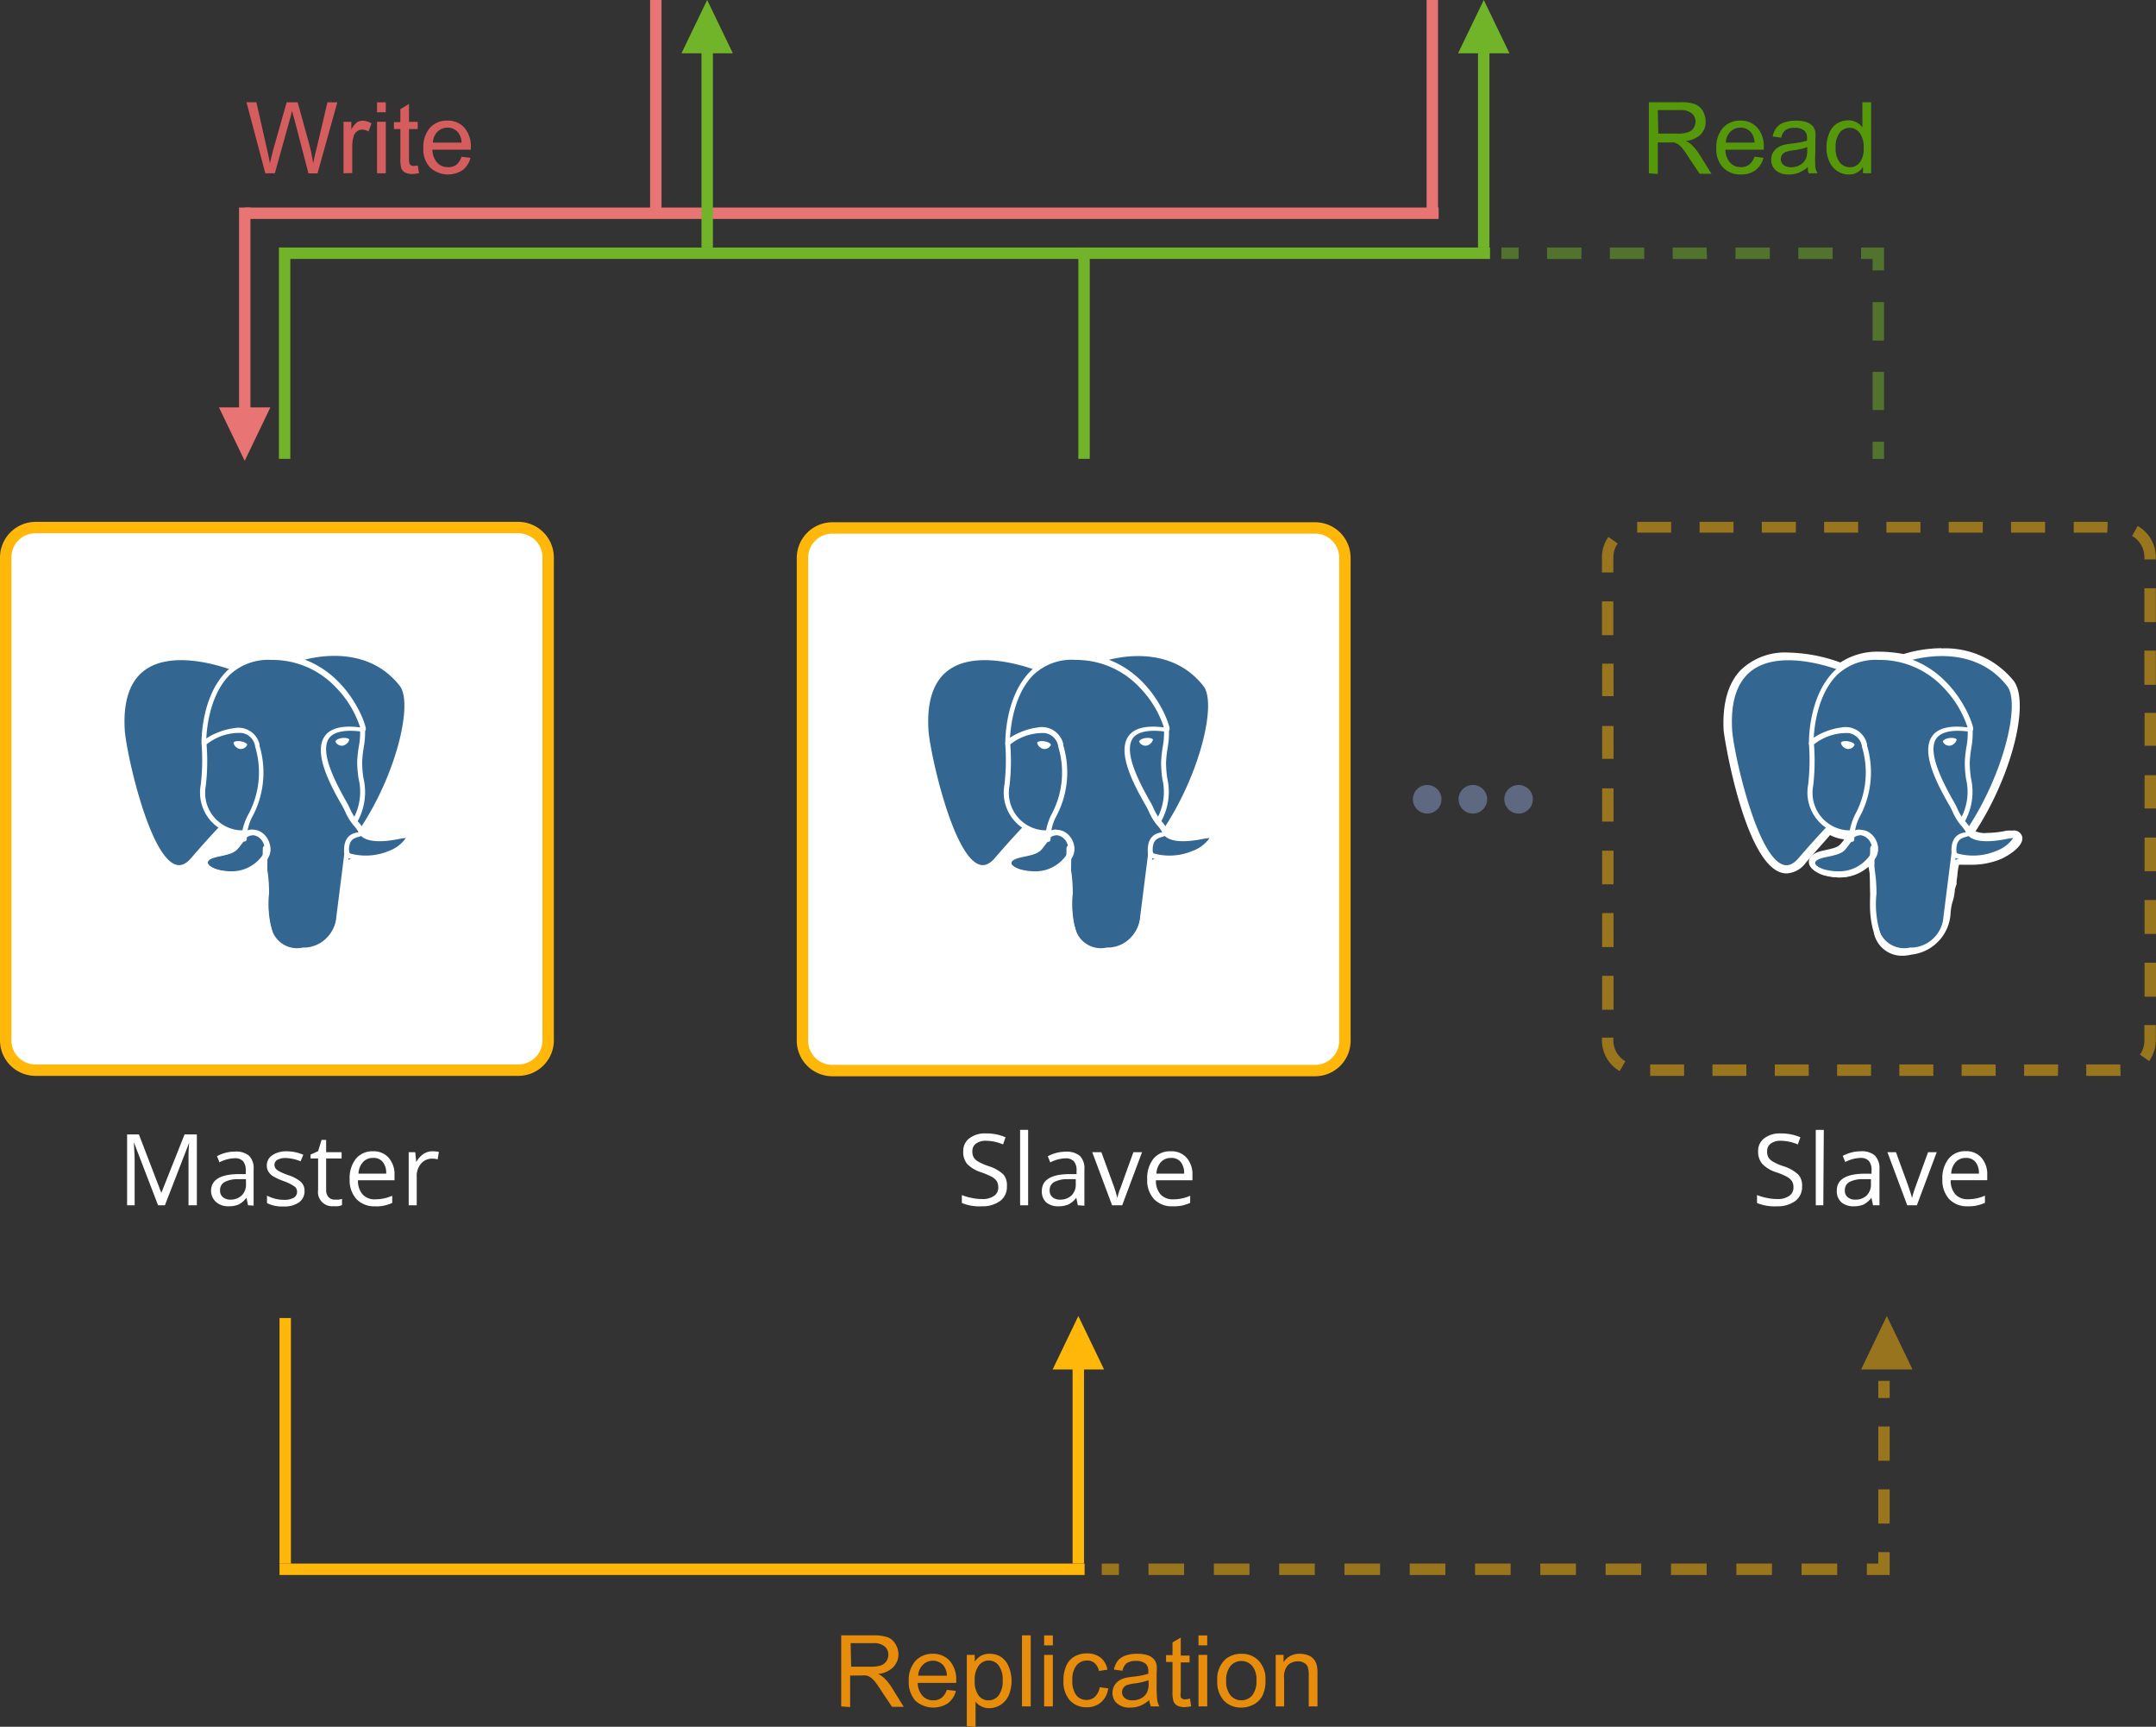 <svg id="ad419f4c-f1c3-40be-9af5-d87c41c4e9c2" data-name="Слой 1" xmlns="http://www.w3.org/2000/svg" width="217.29" height="173.98" viewBox="0 0 217.29 173.98"><rect x="0" y="0" width="217.29" height="173.98" fill="#333333" stroke="none"/><rect x="24.72" y="20.91" width="120.27" height="1.15" fill="#e87474"/><path d="M15.93,121.44l-2.43-6.33h0c0,.5.07,1.1.07,1.79v4.54h-.76V114.3H14l2.26,5.89h0l2.34-5.89h1.24v7.14H19v-4.6a14.89,14.89,0,0,1,.07-1.72h0l-2.45,6.32Z" fill="#fff"/><path d="M25,121.44l-.16-.76h0a2.35,2.35,0,0,1-.79.68,2.46,2.46,0,0,1-1,.18,1.83,1.83,0,0,1-1.25-.41,1.52,1.52,0,0,1-.53-1.13c0-1.08.87-1.65,2.6-1.7h.9v-.4a1.39,1.39,0,0,0-.27-.9,1.09,1.09,0,0,0-.86-.3,3.52,3.52,0,0,0-1.52.41l-.25-.62a4,4,0,0,1,.87-.34,3.73,3.73,0,0,1,.94-.12,2,2,0,0,1,1.42.42,1.77,1.77,0,0,1,.46,1.37v3.65Zm-1.83-.57a1.62,1.62,0,0,0,1.19-.42,1.52,1.52,0,0,0,.43-1.16v-.48H24a2.8,2.8,0,0,0-1.39.3.91.91,0,0,0-.43.83.82.82,0,0,0,.27.67,1.12,1.12,0,0,0,.7.26Z" fill="#fff"/><path d="M30.69,120a1.34,1.34,0,0,1-.56,1.15,2.6,2.6,0,0,1-1.56.41,3.42,3.42,0,0,1-1.66-.34v-.75a4.15,4.15,0,0,0,.83.31,3.48,3.48,0,0,0,.85.11,2,2,0,0,0,1-.2.69.69,0,0,0,.35-.62.65.65,0,0,0-.28-.54,4.71,4.71,0,0,0-1.08-.53,6.08,6.08,0,0,1-1.07-.49,1.47,1.47,0,0,1-.46-.47,1.16,1.16,0,0,1-.16-.63,1.22,1.22,0,0,1,.53-1,2.51,2.51,0,0,1,1.46-.41,4.26,4.26,0,0,1,1.69.35l-.28.66a4.08,4.08,0,0,0-1.46-.33,1.65,1.65,0,0,0-.87.18.56.56,0,0,0-.3.5.66.66,0,0,0,.11.36,1.12,1.12,0,0,0,.36.29,6.47,6.47,0,0,0,.94.4,3.48,3.48,0,0,1,1.28.7A1.19,1.19,0,0,1,30.69,120Z" fill="#fff"/><path d="M33.73,120.87h.42l.32-.07v.62a1.9,1.9,0,0,1-.39.11,3.53,3.53,0,0,1-.46,0,1.43,1.43,0,0,1-1.56-1.64v-3.17H31.3v-.39l.76-.34.35-1.14h.46v1.24h1.56v.63H32.87v3.15a1.09,1.09,0,0,0,.23.74A.82.82,0,0,0,33.73,120.87Z" fill="#fff"/><path d="M37.8,121.54a2.45,2.45,0,0,1-1.88-.73,2.81,2.81,0,0,1-.68-2,3.11,3.11,0,0,1,.63-2.06,2.14,2.14,0,0,1,1.72-.75,2,2,0,0,1,1.59.66,2.52,2.52,0,0,1,.58,1.75v.51H36.08a2.06,2.06,0,0,0,.47,1.43,1.64,1.64,0,0,0,1.28.49,4.32,4.32,0,0,0,1.7-.36v.72a3.81,3.81,0,0,1-1.73.35Zm-.22-4.87a1.31,1.31,0,0,0-1,.42,1.82,1.82,0,0,0-.45,1.16h2.79a1.75,1.75,0,0,0-.34-1.17A1.16,1.16,0,0,0,37.58,116.67Z" fill="#fff"/><path d="M43.59,116a3.47,3.47,0,0,1,.64.06l-.12.75a2.25,2.25,0,0,0-.58-.07,1.43,1.43,0,0,0-1.11.52,1.89,1.89,0,0,0-.42,1.31v2.87h-.81v-5.35h.66l.1,1h0a2.3,2.3,0,0,1,.71-.81A1.62,1.62,0,0,1,43.59,116Z" fill="#fff"/><rect x="0.58" y="53.16" width="54.67" height="54.67" rx="3" fill="#fff"/><path d="M52.24,108.4H3.58A3.58,3.58,0,0,1,0,104.82H0V56.16a3.6,3.6,0,0,1,3.58-3.58H52.24a3.6,3.6,0,0,1,3.58,3.58v48.66A3.58,3.58,0,0,1,52.24,108.4ZM3.58,53.73a2.43,2.43,0,0,0-2.43,2.43v48.66a2.43,2.43,0,0,0,2.43,2.43H52.24a2.43,2.43,0,0,0,2.43-2.43h0V56.16a2.43,2.43,0,0,0-2.43-2.43H3.58Z" fill="#ffb70a"/><path d="M101.48,119.54a1.74,1.74,0,0,1-.69,1.47,3,3,0,0,1-1.85.53,4.56,4.56,0,0,1-2-.33v-.8a5,5,0,0,0,1,.29,4.79,4.79,0,0,0,1,.11,2,2,0,0,0,1.25-.32,1,1,0,0,0,.42-.87,1.31,1.31,0,0,0-.15-.61,1.52,1.52,0,0,0-.5-.44,8.22,8.22,0,0,0-1.06-.45,3.37,3.37,0,0,1-1.43-.85,1.87,1.87,0,0,1-.39-1.27,1.57,1.57,0,0,1,.62-1.31,2.53,2.53,0,0,1,1.64-.49,4.73,4.73,0,0,1,2,.39l-.25.72a4.43,4.43,0,0,0-1.72-.37,1.62,1.62,0,0,0-1,.28A.91.91,0,0,0,98,116a1.18,1.18,0,0,0,.13.61,1.26,1.26,0,0,0,.46.43,6,6,0,0,0,1,.44,3.85,3.85,0,0,1,1.54.86A1.7,1.7,0,0,1,101.48,119.54Z" fill="#fff"/><path d="M103.62,121.44h-.81v-7.6h.81Z" fill="#fff"/><path d="M108.63,121.44l-.16-.76h0a2.19,2.19,0,0,1-.8.68,2.46,2.46,0,0,1-1,.18,1.83,1.83,0,0,1-1.25-.41A1.51,1.51,0,0,1,105,120c0-1.08.87-1.65,2.59-1.7h.91v-.36a1.36,1.36,0,0,0-.27-.93,1.09,1.09,0,0,0-.86-.3,3.52,3.52,0,0,0-1.52.41l-.25-.62a4,4,0,0,1,.87-.34,3.73,3.73,0,0,1,.94-.12,2.06,2.06,0,0,1,1.42.42,1.77,1.77,0,0,1,.46,1.37v3.65Zm-1.83-.57a1.62,1.62,0,0,0,1.19-.42,1.52,1.52,0,0,0,.43-1.16v-.48h-.81a2.8,2.8,0,0,0-1.39.3.91.91,0,0,0-.43.83.82.82,0,0,0,.27.67A1.12,1.12,0,0,0,106.8,120.87Z" fill="#fff"/><path d="M112.08,121.44l-2-5.35H111l1.16,3.17a12.16,12.16,0,0,1,.45,1.45h0a5.43,5.43,0,0,1,.34-1.07c.19-.54.62-1.73,1.28-3.55h.87l-2,5.35Z" fill="#fff"/><path d="M118.17,121.54a2.43,2.43,0,0,1-1.87-.73,2.76,2.76,0,0,1-.68-2,3.11,3.11,0,0,1,.63-2.06A2.13,2.13,0,0,1,118,116a2,2,0,0,1,1.6.66,2.52,2.52,0,0,1,.58,1.75v.51H116.5a2.06,2.06,0,0,0,.47,1.43,1.64,1.64,0,0,0,1.27.49,4.2,4.2,0,0,0,1.71-.36v.72a5.5,5.5,0,0,1-.81.27A4.53,4.53,0,0,1,118.17,121.54Zm-.17-4.87a1.31,1.31,0,0,0-1,.42,1.82,1.82,0,0,0-.45,1.16h2.79a1.75,1.75,0,0,0-.34-1.17A1.19,1.19,0,0,0,118,116.67Z" fill="#fff"/><rect x="80.88" y="53.2" width="54.67" height="54.67" rx="3" fill="#fff"/><path d="M132.54,108.44H83.88a3.6,3.6,0,0,1-3.58-3.58V56.2a3.6,3.6,0,0,1,3.58-3.58h48.66a3.58,3.58,0,0,1,3.58,3.58h0v48.66a3.58,3.58,0,0,1-3.58,3.58ZM83.88,53.77a2.43,2.43,0,0,0-2.43,2.43v48.66a2.43,2.43,0,0,0,2.43,2.43h48.66a2.43,2.43,0,0,0,2.43-2.43V56.2a2.43,2.43,0,0,0-2.43-2.43Z" fill="#ffb70a"/><path d="M181.62,119.54a1.74,1.74,0,0,1-.69,1.47,3,3,0,0,1-1.85.53,4.56,4.56,0,0,1-2-.33v-.8a5.73,5.73,0,0,0,1,.29,4.79,4.79,0,0,0,1,.11,2,2,0,0,0,1.25-.32,1,1,0,0,0,.42-.87,1.11,1.11,0,0,0-.15-.61,1.52,1.52,0,0,0-.5-.44,7,7,0,0,0-1.06-.45,3.37,3.37,0,0,1-1.43-.85,1.89,1.89,0,0,1-.42-1.27,1.57,1.57,0,0,1,.62-1.31,2.53,2.53,0,0,1,1.64-.49,4.89,4.89,0,0,1,2,.39l-.26.72a4.43,4.43,0,0,0-1.72-.37,1.62,1.62,0,0,0-1,.28.91.91,0,0,0-.37.79,1.18,1.18,0,0,0,.13.61,1.29,1.29,0,0,0,.47.43,5.24,5.24,0,0,0,1,.44,3.85,3.85,0,0,1,1.54.86A1.61,1.61,0,0,1,181.62,119.54Z" fill="#fff"/><path d="M183.76,121.44H183v-7.6h.81Z" fill="#fff"/><path d="M188.77,121.44l-.16-.76h0a2.35,2.35,0,0,1-.79.68,2.46,2.46,0,0,1-1,.18,1.83,1.83,0,0,1-1.25-.41,1.51,1.51,0,0,1-.45-1.17c0-1.08.87-1.65,2.6-1.7h.9v-.36a1.36,1.36,0,0,0-.27-.93,1.09,1.09,0,0,0-.86-.3,3.52,3.52,0,0,0-1.52.41l-.25-.62a4,4,0,0,1,.87-.34,3.81,3.81,0,0,1,.95-.12,2,2,0,0,1,1.41.42,1.82,1.82,0,0,1,.47,1.37v3.65Zm-1.83-.57a1.62,1.62,0,0,0,1.19-.42,1.52,1.52,0,0,0,.43-1.16v-.48h-.81a2.8,2.8,0,0,0-1.39.3.93.93,0,0,0-.43.83.82.82,0,0,0,.27.67A1.12,1.12,0,0,0,186.94,120.87Z" fill="#fff"/><path d="M192.22,121.44l-2-5.35h.86l1.16,3.17c.26.74.41,1.23.46,1.45h0a10.16,10.16,0,0,1,.33-1.07c.2-.55.62-1.73,1.29-3.55h.87l-2,5.35Z" fill="#fff"/><path d="M198.32,121.54a2.45,2.45,0,0,1-1.88-.73,2.81,2.81,0,0,1-.68-2,3.11,3.11,0,0,1,.63-2.06,2.11,2.11,0,0,1,1.72-.76,2,2,0,0,1,1.59.66,2.52,2.52,0,0,1,.58,1.75v.51H196.6a2.06,2.06,0,0,0,.47,1.43,1.64,1.64,0,0,0,1.27.49,4.2,4.2,0,0,0,1.71-.36v.72a3.81,3.81,0,0,1-1.73.35Zm-.22-4.87a1.31,1.31,0,0,0-1,.42,1.82,1.82,0,0,0-.45,1.16h2.79a1.75,1.75,0,0,0-.34-1.17A1.19,1.19,0,0,0,198.1,116.67Z" fill="#fff"/><rect x="148.96" y="3.65" width="1.15" height="21.29" fill="#71b429"/><polygon points="149.54 0 146.95 5.37 152.13 5.37 149.54 0" fill="#71b429"/><rect x="143.78" width="1.15" height="21.29" fill="#e87474"/><rect x="70.7" y="3.65" width="1.15" height="21.29" fill="#71b429"/><rect x="28.11" y="24.94" width="1.15" height="21.29" fill="#71b429"/><rect x="108.68" y="24.94" width="1.15" height="21.29" fill="#71b429"/><rect x="28.17" y="24.94" width="122" height="1.15" fill="#71b429"/><rect x="24.09" y="20.91" width="1.15" height="21.29" fill="#e87474"/><polygon points="71.27 0 68.68 5.37 73.86 5.37 71.27 0" fill="#71b429"/><polygon points="24.66 46.43 22.07 41.05 27.25 41.05 24.66 46.43" fill="#e87474"/><rect x="65.52" width="1.15" height="21.29" fill="#e87474"/><g opacity="0.5"><path d="M213.72,108.4h-3.46v-1.15h3.43Zm-6.31,0H204v-1.15h3.43Zm-6.28,0H197.7v-1.15h3.43Zm-6.28,0h-3.43v-1.15h3.43Zm-6.28,0h-3.42v-1.15h3.42Zm-6.28,0h-3.42v-1.15h3.42Zm-6.28,0h-3.42v-1.15H176Zm-6.28,0h-3.42v-1.15h3.42Zm-6.49-.48a3.57,3.57,0,0,1-1.79-3.1v-.27h1.15v.27a2.44,2.44,0,0,0,1.21,2.11Zm53.38-1-.94-.66a2.46,2.46,0,0,0,.44-1.39v-1.59h1.15v1.59a3.58,3.58,0,0,1-.65,2Zm-54-5.18h-1.15V98.32h1.15Zm54.67-1.32h-1.15V97h1.15Zm-54.67-5h-1.15V92h1.15Zm54.67-1.32h-1.15V90.68h1.15Zm-54.67-5h-1.15V85.71h1.15Zm54.67-1.32h-1.15V84.39h1.15Zm-54.67-5h-1.15V79.43h1.15Zm54.67-1.32h-1.15V78.11h1.15Zm-54.67-5h-1.15V73.15h1.15Zm54.67-1.32h-1.15V71.83h1.15Zm-54.67-5h-1.15V66.87h1.15ZM217.27,69h-1.15V65.55h1.15ZM162.6,64h-1.15V60.59h1.15Zm54.67-1.32h-1.15V59.27h1.15Zm-54.67-5h-1.15V56.16a3.52,3.52,0,0,1,.65-2.06l.94.66a2.42,2.42,0,0,0-.44,1.4Zm54.67-1.32h-1.15V56.1A2.46,2.46,0,0,0,214.88,54l.57-1a3.61,3.61,0,0,1,1.82,3.11Zm-4.89-2.69H209V52.58h3.42Zm-6.27,0h-3.43V52.58h3.43Zm-6.28,0H196.4V52.58h3.43Zm-6.28,0h-3.43V52.58h3.43Zm-6.28,0h-3.43V52.58h3.43Zm-6.28,0h-3.43V52.58H181Zm-6.28,0h-3.42V52.58h3.42Zm-6.28,0H165V52.58h3.42Z" fill="#ffb70a"/></g><g opacity="0.5"><rect x="188.73" y="44.51" width="1.15" height="1.73" fill="#71b429"/><path d="M189.88,41.31h-1.15V37.47h1.15Zm0-7h-1.15V30.44h1.15Z" fill="#71b429"/><polygon points="189.88 27.24 188.73 27.24 188.73 26.09 187.57 26.09 187.57 24.94 189.88 24.94 189.88 27.24" fill="#71b429"/><path d="M184.7,26.09h-3.46V24.94h3.46Zm-6.33,0h-3.46V24.94h3.46Zm-6.33,0h-3.46V24.94H172Zm-6.33,0h-3.46V24.94h3.46Zm-6.33,0h-3.46V24.94h3.46Z" fill="#71b429"/><rect x="151.32" y="24.94" width="1.73" height="1.15" fill="#71b429"/></g><path d="M166.18,17.46V10.3h3.17a4.25,4.25,0,0,1,1.46.19,1.66,1.66,0,0,1,.8.68,2.16,2.16,0,0,1,.29,1.08,1.81,1.81,0,0,1-.49,1.29,2.48,2.48,0,0,1-1.52.66,2.12,2.12,0,0,1,.57.36,4.76,4.76,0,0,1,.78.95l1.25,2H171.3l-1-1.49c-.28-.43-.5-.76-.68-1a2.73,2.73,0,0,0-.48-.48,1.72,1.72,0,0,0-.44-.19h-1.62v3.18Zm.95-4h2a3.06,3.06,0,0,0,1-.14,1.06,1.06,0,0,0,.56-.42,1.26,1.26,0,0,0,.19-.65,1.09,1.09,0,0,0-.37-.83,1.75,1.75,0,0,0-1.17-.33h-2.26Z" fill="#55990b"/><path d="M176.83,15.79l.9.11a2.28,2.28,0,0,1-.79,1.24,2.42,2.42,0,0,1-1.49.44,2.38,2.38,0,0,1-1.8-.71,2.67,2.67,0,0,1-.67-2,2.87,2.87,0,0,1,.68-2,2.28,2.28,0,0,1,1.74-.72,2.23,2.23,0,0,1,1.7.7,2.85,2.85,0,0,1,.66,2v.23h-3.87a2,2,0,0,0,.48,1.31,1.44,1.44,0,0,0,1.09.45,1.35,1.35,0,0,0,.82-.25A1.7,1.7,0,0,0,176.83,15.79Zm-2.89-1.42h2.89a1.71,1.71,0,0,0-.33-1,1.36,1.36,0,0,0-1.09-.51,1.38,1.38,0,0,0-1,.4A1.54,1.54,0,0,0,173.94,14.37Z" fill="#55990b"/><path d="M182.22,16.82a3.27,3.27,0,0,1-.94.58,2.46,2.46,0,0,1-1,.18,1.89,1.89,0,0,1-1.31-.42,1.39,1.39,0,0,1-.46-1.07,1.43,1.43,0,0,1,.63-1.2,2,2,0,0,1,.63-.29,7,7,0,0,1,.78-.13,8.37,8.37,0,0,0,1.57-.3v-.23a1,1,0,0,0-.25-.76,1.43,1.43,0,0,0-1-.3,1.6,1.6,0,0,0-.91.22,1.31,1.31,0,0,0-.44.77l-.86-.12a2.09,2.09,0,0,1,.39-.89,1.56,1.56,0,0,1,.77-.52,3.38,3.38,0,0,1,1.18-.18,3.28,3.28,0,0,1,1.08.15,1.64,1.64,0,0,1,.61.39,1.36,1.36,0,0,1,.27.6,5.48,5.48,0,0,1,0,.81v1.18a11.47,11.47,0,0,0,0,1.55,1.91,1.91,0,0,0,.22.62h-.91A1.75,1.75,0,0,1,182.22,16.82Zm-.07-2a6.53,6.53,0,0,1-1.44.33,3.34,3.34,0,0,0-.76.17.77.77,0,0,0-.21,1.29,1.15,1.15,0,0,0,.78.24,1.75,1.75,0,0,0,.9-.23A1.37,1.37,0,0,0,182,16a2.2,2.2,0,0,0,.14-.88Z" fill="#55990b"/><path d="M187.76,17.46V16.8a1.59,1.59,0,0,1-1.45.78,2,2,0,0,1-1.14-.35,2.18,2.18,0,0,1-.8-.95,3.24,3.24,0,0,1-.29-1.41,3.6,3.6,0,0,1,.26-1.41,2,2,0,0,1,.78-1,2.11,2.11,0,0,1,1.15-.33,1.68,1.68,0,0,1,1.43.71V10.3h.88v7.16ZM185,14.87a2.26,2.26,0,0,0,.42,1.49,1.26,1.26,0,0,0,1,.49,1.19,1.19,0,0,0,1-.47,2.19,2.19,0,0,0,.41-1.44,2.47,2.47,0,0,0-.41-1.56,1.27,1.27,0,0,0-1-.5,1.23,1.23,0,0,0-1,.48A2.32,2.32,0,0,0,185,14.87Z" fill="#55990b"/><path d="M26.74,17.46l-1.9-7.16h1L26.9,15q.18.73.3,1.47c.18-.77.29-1.21.32-1.33l1.37-4.83H30l1,3.62a18.26,18.26,0,0,1,.56,2.54c.09-.46.21-1,.36-1.56L33,10.31h1l-2,7.16h-.91L29.66,12c-.13-.45-.2-.73-.23-.84q-.11.5-.21.84L27.7,17.46Z" fill="#d65d5d"/><path d="M34.62,17.46V12.27h.79v.79a2.37,2.37,0,0,1,.56-.73,1.06,1.06,0,0,1,.57-.17,1.7,1.7,0,0,1,.9.28l-.3.81a1.36,1.36,0,0,0-.65-.19.78.78,0,0,0-.51.18.89.89,0,0,0-.33.48,3.37,3.37,0,0,0-.15,1v2.72Z" fill="#d65d5d"/><path d="M38,11.31v-1h.88v1Zm0,6.15V12.27h.88v5.19Z" fill="#d65d5d"/><path d="M42.1,16.67l.13.78a3.72,3.72,0,0,1-.66.08,1.6,1.6,0,0,1-.75-.15.9.9,0,0,1-.37-.4,3.37,3.37,0,0,1-.1-1V13H39.7v-.69h.65V11l.87-.53v1.81h.88V13h-.88v3a1.57,1.57,0,0,0,.05.48.35.35,0,0,0,.15.17.53.53,0,0,0,.3.07Z" fill="#d65d5d"/><path d="M46.51,15.79l.91.11a2.24,2.24,0,0,1-.8,1.24,2.67,2.67,0,0,1-3.28-.27,2.67,2.67,0,0,1-.67-2,2.86,2.86,0,0,1,.67-2,2.3,2.3,0,0,1,1.75-.72,2.23,2.23,0,0,1,1.7.7,2.85,2.85,0,0,1,.66,2v.23H43.58a2,2,0,0,0,.48,1.31,1.44,1.44,0,0,0,1.09.45A1.36,1.36,0,0,0,46,16.6,1.65,1.65,0,0,0,46.51,15.79Zm-2.88-1.42h2.89a1.71,1.71,0,0,0-.33-1,1.36,1.36,0,0,0-1.09-.51,1.44,1.44,0,0,0-1,.4A1.65,1.65,0,0,0,43.63,14.37Z" fill="#d65d5d"/><rect x="108.1" y="136.25" width="1.15" height="21.29" fill="#ffb70a"/><rect x="28.17" y="132.8" width="1.15" height="24.75" fill="#ffb70a"/><polygon points="108.68 132.6 106.09 137.98 111.27 137.98 108.68 132.6" fill="#ffb70a"/><polygon points="190.16 132.6 187.57 137.98 192.75 137.98 190.16 132.6" fill="#ffb70a" opacity="0.5" style="isolation:isolate"/><rect x="28.17" y="157.54" width="81.14" height="1.15" fill="#ffb70a"/><g opacity="0.5"><rect x="189.3" y="139.13" width="1.15" height="1.73" fill="#ffb70a"/><path d="M190.45,153.51H189.3v-3.45h1.15Zm0-6.33H189.3v-3.45h1.15Z" fill="#ffb70a"/><polygon points="190.45 158.69 188.15 158.69 188.15 157.54 189.3 157.54 189.3 156.39 190.45 156.39 190.45 158.69" fill="#ffb70a"/><path d="M185.16,158.69h-3.59v-1.15h3.59Zm-6.58,0H175v-1.15h3.59Zm-6.58,0h-3.59v-1.15H172Zm-6.59,0h-3.59v-1.15h3.59Zm-6.58,0h-3.59v-1.15h3.59Zm-6.58,0h-3.59v-1.15h3.59Zm-6.58,0h-3.59v-1.15h3.59Zm-6.58,0H135.5v-1.15h3.59Zm-6.58,0h-3.59v-1.15h3.59Zm-6.58,0h-3.59v-1.15h3.59Zm-6.59,0h-3.59v-1.15h3.59Z" fill="#ffb70a"/><rect x="111.04" y="157.54" width="1.73" height="1.15" fill="#ffb70a"/></g><path d="M84.78,171.93v-7.16H88a4.45,4.45,0,0,1,1.45.19,1.59,1.59,0,0,1,.8.69,2,2,0,0,1,.3,1.07A1.83,1.83,0,0,1,90,168a2.45,2.45,0,0,1-1.52.66,2.12,2.12,0,0,1,.57.36,4.81,4.81,0,0,1,.79.95l1.24,2H89.9l-1-1.49c-.27-.43-.5-.76-.68-1a2.37,2.37,0,0,0-.48-.47,1.18,1.18,0,0,0-.43-.19,2.35,2.35,0,0,0-.53,0h-1.1V172Zm1-4h2a3.06,3.06,0,0,0,1-.13,1.14,1.14,0,0,0,.56-.43,1.15,1.15,0,0,0,.19-.65,1.06,1.06,0,0,0-.37-.83,1.67,1.67,0,0,0-1.16-.33H85.73Z" fill="#e88d0b"/><path d="M95.43,170.26l.91.11a2.24,2.24,0,0,1-.8,1.24,2.71,2.71,0,0,1-3.29-.26,2.79,2.79,0,0,1-.66-2,2.86,2.86,0,0,1,.67-2,2.3,2.3,0,0,1,1.75-.72,2.23,2.23,0,0,1,1.7.7,2.85,2.85,0,0,1,.66,2v.23H92.49a2,2,0,0,0,.49,1.31,1.42,1.42,0,0,0,1.08.45,1.36,1.36,0,0,0,.83-.25A1.73,1.73,0,0,0,95.43,170.26Zm-2.89-1.42h2.9a1.78,1.78,0,0,0-.33-1,1.36,1.36,0,0,0-1.09-.51,1.4,1.4,0,0,0-1,.4A1.59,1.59,0,0,0,92.54,168.84Z" fill="#e88d0b"/><path d="M97.44,173.92v-7.18h.8v.68a2,2,0,0,1,.64-.6,1.76,1.76,0,0,1,.87-.19,2,2,0,0,1,1.17.34,2.15,2.15,0,0,1,.76,1,3.76,3.76,0,0,1,0,2.8,2.15,2.15,0,0,1-2,1.34,1.65,1.65,0,0,1-.79-.19,1.62,1.62,0,0,1-.57-.47V174Zm.8-4.55a2.29,2.29,0,0,0,.4,1.48,1.22,1.22,0,0,0,1,.47,1.26,1.26,0,0,0,1-.49,2.34,2.34,0,0,0,.41-1.54,2.29,2.29,0,0,0-.4-1.48,1.24,1.24,0,0,0-2,0A2.32,2.32,0,0,0,98.24,169.37Z" fill="#e88d0b"/><path d="M103,171.93v-7.16h.88v7.16Z" fill="#e88d0b"/><path d="M105.23,165.78v-1h.88v1Zm0,6.15v-5.19h.88v5.19Z" fill="#e88d0b"/><path d="M110.83,170l.86.11a2.17,2.17,0,0,1-.72,1.4,2.15,2.15,0,0,1-1.43.51,2.27,2.27,0,0,1-1.72-.7,2.85,2.85,0,0,1-.64-2,3.53,3.53,0,0,1,.28-1.47,1.9,1.9,0,0,1,.84-.95,2.46,2.46,0,0,1,1.24-.31,2.21,2.21,0,0,1,1.38.42,2,2,0,0,1,.69,1.22l-.85.13a1.45,1.45,0,0,0-.44-.79,1.09,1.09,0,0,0-.75-.26,1.33,1.33,0,0,0-1.07.48,2.18,2.18,0,0,0-.42,1.5,2.27,2.27,0,0,0,.4,1.52,1.29,1.29,0,0,0,1,.47,1.23,1.23,0,0,0,.86-.31A1.65,1.65,0,0,0,110.83,170Z" fill="#e88d0b"/><path d="M115.83,171.29a3.31,3.31,0,0,1-.94.59,2.84,2.84,0,0,1-1,.17,1.89,1.89,0,0,1-1.31-.42,1.36,1.36,0,0,1-.46-1.07,1.5,1.5,0,0,1,.17-.69,1.57,1.57,0,0,1,.45-.51,2.18,2.18,0,0,1,.64-.29,7,7,0,0,1,.78-.13,7.64,7.64,0,0,0,1.57-.3v-.23a1,1,0,0,0-.25-.76,1.43,1.43,0,0,0-1-.3,1.65,1.65,0,0,0-.92.22,1.3,1.3,0,0,0-.43.77l-.86-.12a2.21,2.21,0,0,1,.38-.89,1.79,1.79,0,0,1,.78-.52,3.38,3.38,0,0,1,1.18-.18,3.28,3.28,0,0,1,1.08.15,1.54,1.54,0,0,1,.61.4,1.28,1.28,0,0,1,.27.59,5.48,5.48,0,0,1,0,.81v1.18a13.3,13.3,0,0,0,.06,1.55,1.91,1.91,0,0,0,.22.62H116A1.79,1.79,0,0,1,115.83,171.29Zm-.07-2a6.53,6.53,0,0,1-1.44.33,4.08,4.08,0,0,0-.77.17.74.74,0,0,0-.34.29.77.77,0,0,0-.13.42.76.76,0,0,0,.27.58,1.15,1.15,0,0,0,.78.24,1.9,1.9,0,0,0,.9-.22,1.27,1.27,0,0,0,.58-.61,1.91,1.91,0,0,0,.15-.88Z" fill="#e88d0b"/><path d="M119.93,171.14l.12.78a3,3,0,0,1-.66.08,1.56,1.56,0,0,1-.74-.15.9.9,0,0,1-.37-.4,3,3,0,0,1-.11-1v-3h-.65v-.69h.65v-1.28L119,165v1.81h.89v.69H119v3a1.29,1.29,0,0,0,0,.48.35.35,0,0,0,.15.17.53.53,0,0,0,.3.07A1.94,1.94,0,0,0,119.93,171.14Z" fill="#e88d0b"/><path d="M120.79,165.78v-1h.88v1Zm0,6.15v-5.19h.88v5.19Z" fill="#e88d0b"/><path d="M122.68,169.34a2.71,2.71,0,0,1,.8-2.14,2.44,2.44,0,0,1,1.63-.57,2.34,2.34,0,0,1,1.75.7,2.68,2.68,0,0,1,.68,1.93,3.45,3.45,0,0,1-.3,1.58,2.1,2.1,0,0,1-.88.89,2.58,2.58,0,0,1-1.25.32,2.36,2.36,0,0,1-1.76-.7A2.79,2.79,0,0,1,122.68,169.34Zm.9,0a2.22,2.22,0,0,0,.44,1.49,1.46,1.46,0,0,0,2.06.12l.12-.12a2.3,2.3,0,0,0,.43-1.52,2.14,2.14,0,0,0-.43-1.46,1.44,1.44,0,0,0-2.18,0A2.22,2.22,0,0,0,123.58,169.34Z" fill="#e88d0b"/><path d="M128.57,171.93v-5.19h.79v.74a1.86,1.86,0,0,1,1.65-.85,2.3,2.3,0,0,1,.86.16,1.38,1.38,0,0,1,.59.45,1.55,1.55,0,0,1,.27.65,4,4,0,0,1,.05.85v3.19h-.88v-3.15a2.47,2.47,0,0,0-.1-.81.78.78,0,0,0-.36-.42,1.13,1.13,0,0,0-.62-.16,1.47,1.47,0,0,0-1,.36,1.73,1.73,0,0,0-.4,1.35v2.83Z" fill="#e88d0b"/><circle cx="153.05" cy="80.53" r="1.44" fill="#5e6981"/><circle cx="148.44" cy="80.53" r="1.44" fill="#5e6981"/><circle cx="143.84" cy="80.53" r="1.44" fill="#5e6981"/><path d="M34.55,88.21c.21-1.72.15-2,1.43-1.7h.33a7.71,7.71,0,0,0,3-.51c1.63-.76,2.6-2,1-1.68-3.67.76-3.94-.49-3.94-.49,3.88-5.78,5.51-13.08,4.1-14.87C36.7,64.13,30.08,66.44,30,66.44h0a12.18,12.18,0,0,0-2.48-.23,6.1,6.1,0,0,0-3.88,1.15s-11.81-4.85-11.27,6.13c.11,2.31,3.35,17.69,7.2,13,1.41-1.69,2.77-3.13,2.77-3.13a3.57,3.57,0,0,0,2.31.6h.07a2.43,2.43,0,0,0,0,.66c-1,1.16-.7,1.31-2.68,1.71s-.83,1.16-.06,1.34a4.07,4.07,0,0,0,4.56-1.48l-.06.24c.39.31.36,2.24.41,3.61a13.1,13.1,0,0,0,.43,3.47c.28.76.61,2.71,3.23,2.16,2.18-.46,3.84-1.16,4-7.4"/><path d="M29.65,96.06a2.58,2.58,0,0,1-2.52-2.19,2.25,2.25,0,0,1-.08-.24,13.3,13.3,0,0,1-.45-3.55v-.8a12.21,12.21,0,0,0-.22-2.49A4.31,4.31,0,0,1,21.87,88c-.42-.1-1.23-.43-1.22-1s.75-.74,1.3-.85c1.5-.31,1.6-.44,2.07-1l.4-.5v-.31a3.67,3.67,0,0,1-2.07-.54c-.38.4-1.49,1.61-2.62,3a2,2,0,0,1-2.16.88c-3.11-1-5.38-12.12-5.48-14.07-.15-3,.63-5.2,2.31-6.39,3.13-2.21,8.27-.38,9.17,0A6.49,6.49,0,0,1,27.49,66a14.63,14.63,0,0,1,2.47.22h0c2.12-.6,7.4-1.54,10.7,2.63,1.47,1.87-.1,9.16-4,15,.16.21.86.79,3.6.22.23,0,1-.2,1.1.27s-1.08,1.49-1.94,1.89a7.94,7.94,0,0,1-3.16.53H36c-.39-.08-.75-.14-.87-.05a2.79,2.79,0,0,0-.28,1.22v.31a.24.24,0,0,1,0,.12C34.7,94.62,33,95.46,30.66,96A3.82,3.82,0,0,1,29.65,96.06ZM26.71,86.4a7,7,0,0,1,.37,2.87v.8a13.19,13.19,0,0,0,.42,3.42l.08.23c.28.88.71,2.2,2.85,1.75,1.88-.4,3.65-.78,3.8-7.16a.17.17,0,0,1,0-.14v-.29c.1-.9.16-1.34.48-1.58s.64-.16,1.22,0h.27a7.31,7.31,0,0,0,3-.49,3.82,3.82,0,0,0,1.64-1.25,1.46,1.46,0,0,0-.51,0c-3.81.79-4.2-.52-4.23-.68a.31.31,0,0,1,0-.19C40,78,41.67,70.83,40.32,69.11c-3.11-3.94-8.15-3-10.18-2.46H30a13,13,0,0,0-2.41-.23h-.07a6,6,0,0,0-3.74,1.11.26.26,0,0,1-.24,0c-.05,0-5.69-2.3-8.82-.08q-2.31,1.64-2.1,6c.1,2.08,2.42,12.71,5.14,13.62.53.17,1.06-.06,1.61-.72,1.4-1.69,2.78-3.13,2.79-3.15a.24.24,0,0,1,.32,0,3.27,3.27,0,0,0,2.15.55h.09a.28.28,0,0,1,.19.09.24.24,0,0,1,.06.2,2,2,0,0,0,0,.59.24.24,0,0,1-.06.2c-.19.22-.33.4-.45.56-.56.72-.75.9-2.37,1.23-.83.17-.9.36-.9.36a2,2,0,0,0,.85.49,3.83,3.83,0,0,0,4.29-1.38.25.25,0,0,1,.45.21Z" fill="#fff"/><path d="M29.68,96a2.6,2.6,0,0,1-2.54-2.18l-.09-.27A10.23,10.23,0,0,1,26.81,90a8.78,8.78,0,0,0-.4-3.18,4,4,0,0,1-3.07,1.32,5.65,5.65,0,0,1-1.42-.19c-.49-.11-1.28-.47-1.27-1s.77-.78,1.34-.89c1.46-.3,1.57-.44,2-1,.12-.14.24-.31.42-.5v-.19H24.3a3.91,3.91,0,0,1-2-.55c-.41.43-1.49,1.62-2.6,3a2.33,2.33,0,0,1-1.7,1c-3.62,0-5.95-12.54-6-14.19-.13-2.6.41-4.55,1.62-5.78a6.12,6.12,0,0,1,4.62-1.68,15.84,15.84,0,0,1,5.27,1A6.37,6.37,0,0,1,27.31,66h.14a14.21,14.21,0,0,1,2.44.24,12.56,12.56,0,0,1,3.75-.59,8.61,8.61,0,0,1,7.07,3.18c1.48,1.88-.08,9.18-4,15,.12.14.49.42,1.54.42a11.26,11.26,0,0,0,2-.24,2.22,2.22,0,0,1,.51-.06c.5,0,.63.25.66.4.15.66-1.16,1.51-2,1.91a7.48,7.48,0,0,1-2.88.54H36a2.65,2.65,0,0,0-.48-.07c-.32,0-.37.08-.49,1.26a3.29,3.29,0,0,1-.08.83l-.22.68a3.9,3.9,0,0,1-.18,1.27A5.11,5.11,0,0,0,34.34,92a4.16,4.16,0,0,1-3.7,4A4.4,4.4,0,0,1,29.68,96Z" fill="#336791"/><path d="M33.67,65.87A8.34,8.34,0,0,1,40.5,69c1.4,1.79-.22,9.11-4.1,14.87,0,0,.16.73,1.88.73a10.25,10.25,0,0,0,2.06-.24h0a1.69,1.69,0,0,1,.45,0c.94,0,0,1.07-1.44,1.74a7.29,7.29,0,0,1-2.77.52H36a3,3,0,0,0-.52-.07c-.77,0-.67.71-.86,2.32l-.21.61A23.62,23.62,0,0,1,34,92a3.85,3.85,0,0,1-3.47,3.69,4.32,4.32,0,0,1-.87.11c-1.81,0-2.08-1.53-2.31-2.31A9.88,9.88,0,0,1,27.12,90c0-1.56-.23-3.27-.61-3.58l.06-.23a3.79,3.79,0,0,1-3.22,1.65,5.58,5.58,0,0,1-1.35-.2c-.77-.2-1.95-.93.06-1.34s1.69-.61,2.68-1.72a2.36,2.36,0,0,1,0-.65h-.41a3.66,3.66,0,0,1-2-.62s-1.4,1.51-2.83,3.22a2,2,0,0,1-1.47.86c-3.18,0-5.63-11.88-5.78-13.86-.25-5.87,2.9-7.24,6-7.24a15.81,15.81,0,0,1,5.31,1.08,6,6,0,0,1,3.76-1.16h.13a12.61,12.61,0,0,1,2.45.21h0a11.93,11.93,0,0,1,3.75-.57m0-.59a13.29,13.29,0,0,0-3.81.59,13.73,13.73,0,0,0-2.39-.24h-.14a6.78,6.78,0,0,0-3.84,1.09,16.33,16.33,0,0,0-5.22-1,6.43,6.43,0,0,0-4.84,1.78c-1.26,1.32-1.83,3.35-1.71,6,.09,1,2.3,14.5,6.36,14.5A2.53,2.53,0,0,0,20,86.92c1-1.16,1.95-2.26,2.44-2.78a4,4,0,0,0,1.55.44l-.19.24c-.42.54-.5.63-1.85.92-.43.09-1.56.32-1.58,1.15s1.34,1.29,1.5,1.32a6.29,6.29,0,0,0,1.49.2,4.39,4.39,0,0,0,2.95-1.08A11.14,11.14,0,0,1,26.54,90a10.13,10.13,0,0,0,.22,3.68l.08.26a2.89,2.89,0,0,0,2.82,2.39,4.21,4.21,0,0,0,1-.12A4.43,4.43,0,0,0,34.56,92a5,5,0,0,1,.2-1.15,4.81,4.81,0,0,0,.24-1.3l.17-.52a.21.21,0,0,0,0-.11c0-.32.07-.59.09-.84a5.62,5.62,0,0,1,.15-1h0a2.67,2.67,0,0,1,.4,0h.84a7.71,7.71,0,0,0,3-.58c.89-.41,2.31-1.34,2.14-2.23a.86.86,0,0,0-.95-.63,5.23,5.23,0,0,0-.56,0h0a9.79,9.79,0,0,1-1.94.23,2.49,2.49,0,0,1-1.21-.16c3.64-5.59,5.53-13,3.83-15.18a8.87,8.87,0,0,0-7.29-3.25Z" fill="#fff"/><path d="M29.94,96a3.16,3.16,0,0,1-3.06-2.39c-.43-.91-.48-5-.39-8.16a.26.26,0,0,1,.25-.24h0a.25.25,0,0,1,.24.26h0c-.12,4,0,7.27.36,8a2.67,2.67,0,0,0,3.2,2h.27a3.33,3.33,0,0,0,3.09-3.12l.81-6.4a.24.24,0,0,1,.08-.33.22.22,0,0,1,.21,0,.25.25,0,0,1,.21.28l-.8,6.38a3.83,3.83,0,0,1-3.52,3.58h-.17A2.92,2.92,0,0,1,29.94,96ZM18.05,87.61a1.48,1.48,0,0,1-.51-.09c-3.11-1-5.39-12.11-5.48-14.06-.17-3,.6-5.2,2.28-6.39,3.35-2.4,9.08-.11,9.33,0a.24.24,0,0,1,.13.33h0a.25.25,0,0,1-.31.15h0c-.06,0-5.72-2.29-8.85-.06-1.53,1.09-2.23,3.1-2.07,6,.1,2.08,2.42,12.72,5.13,13.62.55.18,1.07-.06,1.62-.72,1.45-1.69,2.69-3,2.7-3a.25.25,0,0,1,.35,0h0a.24.24,0,0,1,0,.35s-1.25,1.35-2.69,3A2.2,2.2,0,0,1,18.05,87.61ZM36.39,84a.33.33,0,0,1-.14,0,.25.25,0,0,1-.07-.35h0C40,78,41.64,70.81,40.29,69.11c-3.6-4.61-9.72-2.63-10.22-2.45h0a.28.28,0,0,1-.32-.13.24.24,0,0,1,.1-.32h.06c.82-.28,7.08-2.15,10.8,2.6,1.48,1.86-.12,9.2-4.1,15.11A.23.23,0,0,1,36.39,84Z" fill="#fff"/><path d="M36.58,86.71a3.19,3.19,0,0,1-1.52-.28.68.68,0,0,1-.38-.55c-.08-1.63.8-1.89,1.28-2h.18a2.42,2.42,0,0,0-.42-.62,5.57,5.57,0,0,1-.94-1.5,7.82,7.82,0,0,0-.43-.81c-1-1.77-2.81-5.07-1.63-6.76.57-.83,1.78-1.13,3.58-.9a10.35,10.35,0,0,0-2.42-4,8.78,8.78,0,0,0-6.42-2.8h-.12A5.68,5.68,0,0,0,23.15,68c-2.43,2.44-2.37,6.83-2.37,6.88a.23.23,0,0,1-.21.25h0a.25.25,0,0,1-.26-.24c0-.19-.06-4.65,2.51-7.24a6.15,6.15,0,0,1,4.68-1.78c7,.11,9.38,7,9.37,7.56a.31.31,0,0,1-.27.31c-1.81-.28-3,0-3.44.65-1,1.43.8,4.67,1.66,6.23a7,7,0,0,1,.45.86,5.31,5.31,0,0,0,.87,1.37,2.37,2.37,0,0,1,.53.89h0c.1.18.71.87,3.63.26.23,0,.95-.19,1.1.27.21.63-1.08,1.5-1.94,1.89A7.53,7.53,0,0,1,36.58,86.71Zm-.19-2.48a1.42,1.42,0,0,1-.29.1c-.44.13-1,.29-.92,1.52,0,0,0,.07.13.15a6,6,0,0,0,3.92-.28,3.53,3.53,0,0,0,1.67-1.28,4.6,4.6,0,0,0-.52.06c-1.82.38-3.1.34-3.8-.12Z" fill="#fff"/><path d="M25.46,84.15a1.16,1.16,0,0,1,.45.12,1.37,1.37,0,0,1,.61,1.81,3.78,3.78,0,0,1-3.25,1.71,5.53,5.53,0,0,1-1.34-.17c-.77-.2-1.95-.92.06-1.34s1.69-.6,2.68-1.71h0a1,1,0,0,1,.74-.4m0-.59a1.57,1.57,0,0,0-1.16.55h0c-.22.24-.38.45-.52.63-.41.53-.49.62-1.84.91-.43.09-1.56.32-1.59,1.15s1.34,1.29,1.5,1.32a6.67,6.67,0,0,0,1.47.26A4.42,4.42,0,0,0,27,86.49,1.74,1.74,0,0,0,27.17,85a2,2,0,0,0-1-1.25,1.83,1.83,0,0,0-.69-.16Z" fill="#fff"/><path d="M24.65,84.79h0a.25.25,0,0,1-.24-.26h0v-.38a3.51,3.51,0,0,1-.72-.07,4.29,4.29,0,0,1-3.46-5v0A21.39,21.39,0,0,0,20.32,75c0-.55,1.86-1.47,3.21-1.62A2.19,2.19,0,0,1,26.16,75l0,.15a9.42,9.42,0,0,1-.77,7.22,4.94,4.94,0,0,0-.52,2.2A.26.26,0,0,1,24.65,84.79ZM20.82,75a21.72,21.72,0,0,1-.08,4.19,3.78,3.78,0,0,0,3,4.41,4,4,0,0,0,.69.06A6.14,6.14,0,0,1,25,82.11a8.92,8.92,0,0,0,.72-6.86,1.59,1.59,0,0,0-1.36-1.4A5.28,5.28,0,0,0,20.82,75Z" fill="#fff"/><path d="M23.53,74.86a.83.83,0,0,0,.65.6.71.71,0,0,0,.73-.4c0-.15-.27-.31-.66-.37S23.55,74.71,23.53,74.86Z" fill="#fff"/><path d="M35.2,74.53a.86.86,0,0,1-.66.6.71.71,0,0,1-.73-.4c0-.16.28-.32.66-.37S35.17,74.4,35.2,74.53Z" fill="#fff"/><path d="M35.75,82.94a.33.33,0,0,1-.14,0,.25.25,0,0,1-.07-.34,5.59,5.59,0,0,0,.6-4.14A11.11,11.11,0,0,1,36,76.73a12.72,12.72,0,0,1,.16-1.5,7.37,7.37,0,0,0,.13-1.69.26.26,0,0,1,.24-.27.25.25,0,0,1,.26.24h0a8.26,8.26,0,0,1-.13,1.79,11.75,11.75,0,0,0-.16,1.44,10.81,10.81,0,0,0,.12,1.61A6.14,6.14,0,0,1,36,82.83.27.27,0,0,1,35.75,82.94Z" fill="#fff"/><path d="M115.55,88.21c.21-1.72.15-2,1.43-1.7h.33a7.71,7.71,0,0,0,3-.51c1.63-.76,2.6-2,1-1.68-3.67.76-3.94-.49-3.94-.49,3.88-5.78,5.51-13.08,4.1-14.87-3.81-4.83-10.43-2.52-10.55-2.52h0a12.18,12.18,0,0,0-2.48-.23,6.1,6.1,0,0,0-3.88,1.15s-11.81-4.85-11.27,6.13c.11,2.31,3.35,17.69,7.2,13,1.41-1.69,2.77-3.13,2.77-3.13a3.57,3.57,0,0,0,2.31.6h.07a2.43,2.43,0,0,0,0,.66c-1,1.16-.7,1.31-2.68,1.71s-.83,1.16-.06,1.34a4.07,4.07,0,0,0,4.56-1.48l-.06.24c.39.31.36,2.24.41,3.61a13.1,13.1,0,0,0,.43,3.47c.28.76.61,2.71,3.23,2.16,2.18-.46,3.84-1.16,4-7.4"/><path d="M110.65,96.06a2.58,2.58,0,0,1-2.52-2.19,2.25,2.25,0,0,1-.08-.24,13.3,13.3,0,0,1-.45-3.55v-.8a12.21,12.21,0,0,0-.22-2.49A4.31,4.31,0,0,1,102.87,88c-.42-.1-1.23-.43-1.22-1s.75-.74,1.3-.85c1.5-.31,1.6-.44,2.07-1l.4-.5v-.31a3.67,3.67,0,0,1-2.07-.54c-.38.4-1.49,1.61-2.62,3a2,2,0,0,1-2.16.88c-3.11-1-5.38-12.12-5.48-14.07-.15-3,.63-5.2,2.31-6.39,3.13-2.21,8.27-.38,9.17,0A6.49,6.49,0,0,1,108.49,66a14.63,14.63,0,0,1,2.47.22h0c2.12-.6,7.4-1.54,10.7,2.63,1.47,1.87-.1,9.16-4,15,.16.21.86.79,3.6.22.23,0,1-.2,1.1.27s-1.08,1.49-1.94,1.89a7.94,7.94,0,0,1-3.16.53H117a1.52,1.52,0,0,0-.87-.05c-.14.1-.2.55-.28,1.22v.31a.24.24,0,0,1,0,.12c-.15,6.26-1.84,7.1-4.19,7.59A3.82,3.82,0,0,1,110.65,96.06Zm-2.94-9.66a7,7,0,0,1,.37,2.87v.8a13.19,13.19,0,0,0,.42,3.42l.08.23c.28.88.71,2.2,2.85,1.75,1.88-.4,3.65-.78,3.8-7.16a.17.17,0,0,1,0-.14v-.29c.1-.9.16-1.34.48-1.58s.64-.16,1.22,0h.27a7.31,7.31,0,0,0,3-.49,3.82,3.82,0,0,0,1.64-1.25,1.46,1.46,0,0,0-.51,0c-3.81.79-4.2-.52-4.23-.68a.31.31,0,0,1,0-.19c3.8-5.65,5.47-12.86,4.12-14.58-3.11-3.94-8.15-3-10.18-2.46h-.18a13,13,0,0,0-2.41-.23h-.07a6,6,0,0,0-3.74,1.11.26.26,0,0,1-.24,0s-5.69-2.3-8.82-.08q-2.31,1.64-2.1,6c.1,2.08,2.42,12.71,5.14,13.62.53.17,1.06-.06,1.61-.72,1.4-1.69,2.78-3.13,2.79-3.15a.24.24,0,0,1,.32,0,3.27,3.27,0,0,0,2.15.55h.09a.28.28,0,0,1,.19.09.24.24,0,0,1,.06.2,2,2,0,0,0,0,.59.24.24,0,0,1-.06.2c-.19.22-.33.4-.45.56-.56.72-.75.9-2.37,1.23-.83.17-.9.36-.9.36a2,2,0,0,0,.85.49,3.83,3.83,0,0,0,4.29-1.38.25.25,0,0,1,.45.21Z" fill="#fff"/><path d="M110.68,96a2.6,2.6,0,0,1-2.54-2.18l-.09-.27a10.23,10.23,0,0,1-.24-3.57,8.78,8.78,0,0,0-.4-3.18,4,4,0,0,1-3.07,1.32,5.65,5.65,0,0,1-1.42-.19c-.49-.11-1.28-.47-1.27-1s.77-.78,1.34-.89c1.46-.3,1.57-.44,2-1,.12-.14.24-.31.42-.5v-.19h-.11a3.91,3.91,0,0,1-2-.55c-.41.43-1.49,1.62-2.6,3a2.33,2.33,0,0,1-1.7,1c-3.62,0-6-12.54-6-14.19-.13-2.6.41-4.55,1.62-5.78a6.12,6.12,0,0,1,4.62-1.68,15.84,15.84,0,0,1,5.27,1,6.37,6.37,0,0,1,3.8-1.16h.14a14.21,14.21,0,0,1,2.44.24,12.56,12.56,0,0,1,3.75-.59,8.61,8.61,0,0,1,7.07,3.18c1.48,1.88-.08,9.18-4,15,.12.14.49.42,1.54.42a11.26,11.26,0,0,0,2-.24,2.22,2.22,0,0,1,.51-.06c.5,0,.63.25.66.4.15.66-1.16,1.51-2,1.91a7.44,7.44,0,0,1-2.88.54H117a2.65,2.65,0,0,0-.48-.07c-.32,0-.37.08-.49,1.26a3.29,3.29,0,0,1-.08.83l-.22.68a3.9,3.9,0,0,1-.18,1.27,5.11,5.11,0,0,0-.21,1.22,4.16,4.16,0,0,1-3.7,4A4.4,4.4,0,0,1,110.68,96Z" fill="#336791"/><path d="M114.67,65.87A8.34,8.34,0,0,1,121.5,69c1.4,1.79-.22,9.11-4.1,14.87,0,0,.16.73,1.88.73a10.25,10.25,0,0,0,2.06-.24h0a1.7,1.7,0,0,1,.45,0c.94,0,0,1.07-1.44,1.74a7.29,7.29,0,0,1-2.77.52H117a3,3,0,0,0-.52-.07c-.77,0-.67.71-.86,2.32l-.21.61A23.62,23.62,0,0,1,115,92a3.85,3.85,0,0,1-3.47,3.69,4.32,4.32,0,0,1-.87.11c-1.81,0-2.08-1.53-2.31-2.31a9.88,9.88,0,0,1-.23-3.47c0-1.56-.23-3.27-.61-3.58l.06-.23a3.79,3.79,0,0,1-3.22,1.65,5.53,5.53,0,0,1-1.34-.17c-.77-.2-2-.93.06-1.34s1.69-.61,2.68-1.72a2.36,2.36,0,0,1,0-.65h-.41a3.66,3.66,0,0,1-2-.62s-1.4,1.51-2.83,3.22a2,2,0,0,1-1.47.86c-3.18,0-5.63-11.88-5.78-13.86-.25-5.87,2.9-7.24,6-7.24a15.81,15.81,0,0,1,5.31,1.08,6,6,0,0,1,3.76-1.16h.13a12.61,12.61,0,0,1,2.45.21h0a11.93,11.93,0,0,1,3.75-.57m0-.59a13.29,13.29,0,0,0-3.81.59,13.73,13.73,0,0,0-2.39-.24h-.14a6.78,6.78,0,0,0-3.84,1.09,16.33,16.33,0,0,0-5.22-1,6.43,6.43,0,0,0-4.84,1.78c-1.26,1.32-1.83,3.35-1.71,6C92.79,74.53,95,88,99.06,88A2.53,2.53,0,0,0,101,86.92c1-1.16,2-2.26,2.44-2.78a4,4,0,0,0,1.55.44l-.19.24c-.42.54-.5.63-1.85.92-.43.09-1.56.32-1.58,1.15s1.34,1.29,1.5,1.32a6.29,6.29,0,0,0,1.49.2,4.4,4.4,0,0,0,3-1.08,11.14,11.14,0,0,1,.23,2.64,10.13,10.13,0,0,0,.22,3.68l.08.26a2.89,2.89,0,0,0,2.82,2.39,4.21,4.21,0,0,0,1-.12A4.43,4.43,0,0,0,115.64,92a5,5,0,0,1,.2-1.15,4.76,4.76,0,0,0,.23-1.25l.17-.52a.21.21,0,0,0,0-.11c0-.32.07-.59.09-.84a5.62,5.62,0,0,1,.15-1h0a2.67,2.67,0,0,1,.4,0h.84a7.71,7.71,0,0,0,3-.58c.89-.41,2.31-1.34,2.14-2.23a.86.86,0,0,0-1-.63,5.23,5.23,0,0,0-.56,0h0a9.79,9.79,0,0,1-1.94.23,2.49,2.49,0,0,1-1.21-.16c3.64-5.59,5.53-13,3.83-15.18a8.88,8.88,0,0,0-7.31-3.25Z" fill="#fff"/><path d="M110.94,96a3.16,3.16,0,0,1-3.06-2.39c-.43-.91-.48-5-.39-8.16a.22.22,0,0,1,.19-.24h.07a.25.25,0,0,1,.24.26h0c-.12,4,0,7.27.36,8a2.67,2.67,0,0,0,3.2,2h.27a3.33,3.33,0,0,0,3.09-3.12l.81-6.4a.24.24,0,0,1,.26-.22h0a.25.25,0,0,1,.21.28l-.8,6.38A3.83,3.83,0,0,1,111.89,96h-.17A3.4,3.4,0,0,1,110.94,96ZM99.05,87.61a1.48,1.48,0,0,1-.51-.09c-3.11-1-5.39-12.11-5.48-14.06-.17-3,.6-5.2,2.28-6.39,3.35-2.4,9.08-.11,9.33,0a.24.24,0,0,1,.13.33h0a.25.25,0,0,1-.31.15h0c-.06,0-5.72-2.29-8.85-.06-1.53,1.09-2.23,3.1-2.07,6,.1,2.08,2.42,12.72,5.13,13.62.54.18,1.07-.06,1.62-.72,1.45-1.69,2.69-3,2.7-3a.25.25,0,0,1,.35,0h0a.24.24,0,0,1,0,.35s-1.25,1.35-2.69,3A2.2,2.2,0,0,1,99.05,87.61ZM117.39,84a.33.33,0,0,1-.14,0,.25.25,0,0,1-.07-.35h0c3.8-5.65,5.46-12.82,4.11-14.52-3.6-4.61-9.72-2.63-10.22-2.45h0a.28.28,0,0,1-.32-.13.24.24,0,0,1,.1-.32h.06c.82-.28,7.08-2.15,10.8,2.6,1.48,1.86-.12,9.2-4.1,15.11A.23.23,0,0,1,117.39,84Z" fill="#fff"/><path d="M117.58,86.71a3.19,3.19,0,0,1-1.52-.28.68.68,0,0,1-.38-.55c-.08-1.63.8-1.89,1.28-2h.18a2.42,2.42,0,0,0-.42-.62,5.57,5.57,0,0,1-.94-1.5,7.82,7.82,0,0,0-.43-.81c-1-1.77-2.81-5.07-1.63-6.76.57-.83,1.78-1.13,3.58-.9a10.35,10.35,0,0,0-2.42-4,8.78,8.78,0,0,0-6.42-2.8A5.62,5.62,0,0,0,104.15,68c-2.43,2.44-2.37,6.83-2.37,6.88a.23.23,0,0,1-.21.25h0a.26.26,0,0,1-.25-.24c0-.19-.06-4.65,2.51-7.24a6.13,6.13,0,0,1,4.68-1.78c7,.11,9.38,7,9.37,7.56a.31.31,0,0,1-.27.31c-1.81-.28-3,0-3.44.65-1,1.43.8,4.67,1.66,6.23a7,7,0,0,1,.45.86,5.31,5.31,0,0,0,.87,1.37,2.37,2.37,0,0,1,.53.89h0c.1.18.71.87,3.63.26.23,0,1-.19,1.1.27.21.63-1.08,1.5-1.94,1.89A7.58,7.58,0,0,1,117.58,86.71Zm-.19-2.48a1.42,1.42,0,0,1-.29.1c-.44.13-1,.29-.92,1.52,0,0,0,.07.13.15a6,6,0,0,0,3.92-.28,3.53,3.53,0,0,0,1.67-1.28,4.6,4.6,0,0,0-.52.06c-1.82.38-3.1.34-3.8-.12Z" fill="#fff"/><path d="M106.46,84.15a1.16,1.16,0,0,1,.45.12,1.37,1.37,0,0,1,.61,1.81,3.78,3.78,0,0,1-3.25,1.71,5.53,5.53,0,0,1-1.34-.17c-.77-.2-2-.92.06-1.34s1.69-.6,2.68-1.71h0a1,1,0,0,1,.74-.4m0-.59a1.57,1.57,0,0,0-1.16.55h0c-.22.24-.38.45-.52.63-.41.53-.49.62-1.84.91-.43.09-1.56.32-1.59,1.15s1.34,1.29,1.5,1.32a6.67,6.67,0,0,0,1.47.26A4.42,4.42,0,0,0,108,86.49a1.73,1.73,0,0,0,.21-1.47,2,2,0,0,0-1-1.25,1.83,1.83,0,0,0-.69-.16Z" fill="#fff"/><path d="M105.65,84.79h0a.25.25,0,0,1-.24-.26h0v-.38a3.51,3.51,0,0,1-.72-.07,4.29,4.29,0,0,1-3.46-5v0a21.32,21.32,0,0,0,.08-4.15c0-.55,1.86-1.47,3.21-1.62A2.21,2.21,0,0,1,107.17,75a.51.51,0,0,0,0,.13,9.42,9.42,0,0,1-.77,7.22,4.94,4.94,0,0,0-.52,2.2.27.27,0,0,1-.24.28ZM101.82,75a21.72,21.72,0,0,1-.08,4.19,3.78,3.78,0,0,0,3,4.41,4,4,0,0,0,.69.06,6.06,6.06,0,0,1,.51-1.54,8.92,8.92,0,0,0,.72-6.86,1.59,1.59,0,0,0-1.36-1.4A5.29,5.29,0,0,0,101.82,75Z" fill="#fff"/><path d="M104.53,74.86a.83.83,0,0,0,.65.6.71.71,0,0,0,.73-.4c0-.15-.27-.31-.66-.37S104.55,74.71,104.53,74.86Z" fill="#fff"/><path d="M116.2,74.53a.86.86,0,0,1-.66.6.71.71,0,0,1-.73-.4c0-.16.28-.32.66-.37S116.17,74.4,116.2,74.53Z" fill="#fff"/><path d="M116.75,82.94a.33.33,0,0,1-.14,0,.25.25,0,0,1-.07-.34,5.59,5.59,0,0,0,.6-4.14,11.87,11.87,0,0,1-.12-1.68,12.72,12.72,0,0,1,.16-1.5,7.37,7.37,0,0,0,.13-1.69.26.26,0,0,1,.24-.27.25.25,0,0,1,.26.24h0a8.26,8.26,0,0,1-.13,1.79,11.75,11.75,0,0,0-.16,1.44,10.81,10.81,0,0,0,.12,1.61,6.15,6.15,0,0,1-.68,4.48A.26.26,0,0,1,116.75,82.94Z" fill="#fff"/><path d="M196.55,88.21c.21-1.72.15-2,1.43-1.7h.33a7.57,7.57,0,0,0,3.05-.51c1.63-.76,2.6-2,1-1.68-3.67.76-3.94-.49-3.94-.49,3.88-5.78,5.51-13.08,4.1-14.87-3.81-4.83-10.43-2.52-10.55-2.52h0a12.18,12.18,0,0,0-2.48-.23,6.1,6.1,0,0,0-3.88,1.15s-11.81-4.85-11.27,6.13c.11,2.31,3.35,17.69,7.2,13,1.41-1.69,2.77-3.13,2.77-3.13a3.57,3.57,0,0,0,2.31.6h.07a2.43,2.43,0,0,0,0,.66c-1,1.16-.7,1.31-2.68,1.71s-.83,1.16-.06,1.34a4.07,4.07,0,0,0,4.56-1.48l-.06.24c.39.31.36,2.24.41,3.61a13.1,13.1,0,0,0,.43,3.47c.28.76.61,2.71,3.23,2.16,2.18-.46,3.84-1.16,4-7.4"/><path d="M191.65,96.06a2.58,2.58,0,0,1-2.52-2.19,2.25,2.25,0,0,1-.08-.24,13.3,13.3,0,0,1-.45-3.55v-.8a12.21,12.21,0,0,0-.22-2.49A4.33,4.33,0,0,1,183.87,88c-.42-.1-1.23-.43-1.22-1s.75-.74,1.3-.85c1.5-.31,1.6-.44,2.07-1l.4-.5v-.31a3.67,3.67,0,0,1-2.07-.54c-.38.4-1.49,1.61-2.62,3a2,2,0,0,1-2.16.88c-3.11-1-5.38-12.12-5.48-14.07-.15-3,.63-5.2,2.31-6.39,3.13-2.21,8.27-.38,9.17,0A6.49,6.49,0,0,1,189.49,66h.08a12.8,12.8,0,0,1,2.39.22h0c2.12-.6,7.4-1.54,10.7,2.63,1.47,1.87-.1,9.16-4,15,.16.21.86.79,3.6.22.23,0,1-.2,1.1.27s-1.08,1.49-1.94,1.89a7.94,7.94,0,0,1-3.16.53H198c-.39-.08-.75-.14-.87-.05a2.79,2.79,0,0,0-.28,1.22v.31a.61.61,0,0,1,0,.12c-.15,6.26-1.84,7.1-4.19,7.59A3.88,3.88,0,0,1,191.65,96.06Zm-2.94-9.66a7,7,0,0,1,.37,2.87v.8a13.19,13.19,0,0,0,.42,3.42l.08.23c.29.88.71,2.2,2.85,1.75,1.88-.4,3.65-.78,3.8-7.16a.24.24,0,0,1,.05-.14v-.29c.1-.9.16-1.34.48-1.58s.64-.16,1.22,0h.27a7.31,7.31,0,0,0,3-.49,3.82,3.82,0,0,0,1.64-1.25,1.46,1.46,0,0,0-.51,0c-3.81.79-4.2-.52-4.23-.68a.31.31,0,0,1,0-.19c3.8-5.65,5.47-12.86,4.12-14.58-3.11-3.94-8.15-3-10.18-2.46h-.18a13,13,0,0,0-2.41-.23h-.07a6,6,0,0,0-3.74,1.11.25.25,0,0,1-.24,0c-.06,0-5.69-2.3-8.82-.08q-2.31,1.64-2.1,6c.1,2.08,2.42,12.71,5.14,13.62.53.17,1.06-.06,1.61-.72,1.4-1.69,2.78-3.13,2.79-3.15a.24.24,0,0,1,.32,0,3.27,3.27,0,0,0,2.15.55h.09a.28.28,0,0,1,.19.09.24.24,0,0,1,.06.2,2,2,0,0,0,0,.59.24.24,0,0,1-.06.2c-.19.22-.33.4-.45.56-.56.72-.75.9-2.37,1.23-.83.17-.9.36-.9.36a2,2,0,0,0,.85.49,3.83,3.83,0,0,0,4.29-1.38.25.25,0,0,1,.45.21Z" fill="#fff"/><path d="M191.68,96a2.6,2.6,0,0,1-2.54-2.18l-.09-.27a10.23,10.23,0,0,1-.24-3.57,8.78,8.78,0,0,0-.4-3.18,4,4,0,0,1-3.07,1.32,5.65,5.65,0,0,1-1.42-.19c-.49-.11-1.28-.47-1.27-1s.77-.78,1.34-.89c1.46-.3,1.57-.44,2-1,.12-.14.24-.31.42-.5v-.19h-.11a3.91,3.91,0,0,1-2-.55c-.41.43-1.49,1.62-2.6,3a2.33,2.33,0,0,1-1.7,1c-3.62,0-5.95-12.54-6-14.19-.13-2.6.41-4.55,1.62-5.78a6.12,6.12,0,0,1,4.62-1.68,15.84,15.84,0,0,1,5.27,1,6.37,6.37,0,0,1,3.8-1.16h.14a14.21,14.21,0,0,1,2.44.24,12.56,12.56,0,0,1,3.75-.59,8.61,8.61,0,0,1,7.07,3.18c1.48,1.88-.08,9.18-4,15,.12.14.49.42,1.54.42a11.26,11.26,0,0,0,2-.24,2.22,2.22,0,0,1,.51-.06c.5,0,.63.25.66.4.15.66-1.16,1.51-2,1.91a7.48,7.48,0,0,1-2.88.54H198a2.65,2.65,0,0,0-.48-.07c-.32,0-.37.08-.49,1.26a3.29,3.29,0,0,1-.08.83l-.22.68a3.9,3.9,0,0,1-.18,1.27,5.11,5.11,0,0,0-.21,1.22,4.16,4.16,0,0,1-3.7,4A4.4,4.4,0,0,1,191.68,96Z" fill="#336791"/><path d="M195.67,65.87A8.34,8.34,0,0,1,202.5,69c1.4,1.79-.22,9.11-4.1,14.87,0,0,.16.73,1.88.73a10.25,10.25,0,0,0,2.06-.24h0a1.7,1.7,0,0,1,.45,0c.94,0,0,1.07-1.44,1.74a7.29,7.29,0,0,1-2.77.52H198a3,3,0,0,0-.52-.07c-.77,0-.67.71-.86,2.32l-.21.61A23.62,23.62,0,0,1,196,92a3.85,3.85,0,0,1-3.47,3.69,4.32,4.32,0,0,1-.87.11c-1.81,0-2.08-1.53-2.31-2.31a9.88,9.88,0,0,1-.23-3.47c0-1.56-.23-3.27-.61-3.58l.06-.23a3.79,3.79,0,0,1-3.22,1.65,5.53,5.53,0,0,1-1.34-.17c-.77-.2-2-.93.06-1.34s1.69-.61,2.68-1.72a2.36,2.36,0,0,1,0-.65h-.41a3.66,3.66,0,0,1-2-.62s-1.4,1.51-2.83,3.22a2,2,0,0,1-1.47.86c-3.18,0-5.63-11.88-5.78-13.86-.25-5.87,2.9-7.24,6-7.24a15.81,15.81,0,0,1,5.31,1.08,6,6,0,0,1,3.76-1.16h.13a12.61,12.61,0,0,1,2.45.21h0a11.93,11.93,0,0,1,3.75-.57m0-.59a13.29,13.29,0,0,0-3.81.59,13.73,13.73,0,0,0-2.39-.24h-.14a6.78,6.78,0,0,0-3.84,1.09,16.33,16.33,0,0,0-5.22-1,6.43,6.43,0,0,0-4.84,1.78c-1.26,1.32-1.83,3.35-1.71,6,.07,1,2.31,14.47,6.34,14.47A2.55,2.55,0,0,0,182,86.92c1-1.16,2-2.26,2.44-2.78a4,4,0,0,0,1.55.44l-.19.24c-.42.54-.5.63-1.85.92-.43.09-1.56.32-1.58,1.15s1.34,1.29,1.5,1.32a6.29,6.29,0,0,0,1.49.2,4.39,4.39,0,0,0,2.95-1.08,11.14,11.14,0,0,1,.23,2.64,10.13,10.13,0,0,0,.22,3.68l.08.26a2.89,2.89,0,0,0,2.82,2.39,4.21,4.21,0,0,0,1-.12A4.43,4.43,0,0,0,196.59,92a5,5,0,0,1,.2-1.15,4.76,4.76,0,0,0,.23-1.25l.17-.52a.21.21,0,0,0,0-.11c0-.32.07-.59.09-.84a5.62,5.62,0,0,1,.15-1h0a2.67,2.67,0,0,1,.4,0h.84a7.71,7.71,0,0,0,3-.58c.89-.41,2.31-1.34,2.14-2.23a.86.86,0,0,0-1-.63,5.23,5.23,0,0,0-.56,0h0a9.79,9.79,0,0,1-1.94.23,2.49,2.49,0,0,1-1.21-.16c3.64-5.59,5.53-13,3.83-15.18a8.87,8.87,0,0,0-7.26-3.25Z" fill="#fff"/><path d="M191.94,96a3.16,3.16,0,0,1-3.06-2.39c-.43-.91-.48-5-.39-8.16a.22.22,0,0,1,.22-.24h0a.25.25,0,0,1,.24.26h0c-.12,4,0,7.27.36,8a2.67,2.67,0,0,0,3.2,2h.27a3.33,3.33,0,0,0,3.09-3.12l.81-6.4a.24.24,0,0,1,.26-.22h0a.25.25,0,0,1,.21.28l-.8,6.38A3.83,3.83,0,0,1,192.89,96h-.17A3.4,3.4,0,0,1,191.94,96Zm-11.89-8.38a1.48,1.48,0,0,1-.51-.09c-3.11-1-5.39-12.11-5.48-14.06-.17-3,.6-5.2,2.28-6.39,3.35-2.4,9.08-.11,9.33,0a.24.24,0,0,1,.13.33h0a.25.25,0,0,1-.31.15h0c-.06,0-5.72-2.29-8.85-.06-1.53,1.09-2.23,3.1-2.07,6,.1,2.08,2.42,12.72,5.13,13.62.54.18,1.07-.06,1.62-.72,1.45-1.69,2.69-3,2.7-3a.25.25,0,0,1,.35,0h0a.24.24,0,0,1,0,.35s-1.25,1.35-2.69,3a2.19,2.19,0,0,1-1.63.87ZM198.39,84a.33.33,0,0,1-.14,0,.25.25,0,0,1-.07-.35h0c3.8-5.65,5.46-12.82,4.11-14.52-3.6-4.61-9.72-2.63-10.22-2.45h0a.28.28,0,0,1-.32-.13.24.24,0,0,1,.1-.32h.06c.82-.28,7.08-2.15,10.8,2.6,1.48,1.86-.12,9.2-4.1,15.11A.23.23,0,0,1,198.39,84Z" fill="#fff"/><path d="M198.58,86.71a3.19,3.19,0,0,1-1.52-.28.68.68,0,0,1-.38-.55c-.08-1.63.8-1.89,1.28-2h.18a2.42,2.42,0,0,0-.42-.62,5.57,5.57,0,0,1-.94-1.5,7.82,7.82,0,0,0-.43-.81c-1-1.77-2.81-5.07-1.63-6.76.57-.83,1.78-1.13,3.58-.9a10.35,10.35,0,0,0-2.42-4,8.78,8.78,0,0,0-6.42-2.8h-.12A5.68,5.68,0,0,0,185.15,68c-2.43,2.44-2.37,6.83-2.37,6.88a.23.23,0,0,1-.21.25h0a.25.25,0,0,1-.26-.24h0c0-.19-.06-4.65,2.51-7.24a6.14,6.14,0,0,1,4.55-1.78h.13c7,.11,9.38,7,9.37,7.56a.31.31,0,0,1-.27.31c-1.81-.28-2.95,0-3.44.65-1,1.43.8,4.67,1.66,6.23a7,7,0,0,1,.45.86,5.31,5.31,0,0,0,.87,1.37,2.37,2.37,0,0,1,.53.89h0c.1.18.71.87,3.63.26.23,0,.95-.19,1.1.27.21.63-1.08,1.5-1.94,1.89A7.53,7.53,0,0,1,198.58,86.71Zm-.19-2.48a1.42,1.42,0,0,1-.29.1c-.44.13-1,.29-.92,1.52,0,0,0,.07.13.15a6,6,0,0,0,3.92-.28,3.53,3.53,0,0,0,1.67-1.28,4.6,4.6,0,0,0-.52.06c-1.82.38-3.1.34-3.8-.12Z" fill="#fff"/><path d="M187.46,84.15a1.16,1.16,0,0,1,.45.12,1.37,1.37,0,0,1,.61,1.81,3.78,3.78,0,0,1-3.25,1.71,5.53,5.53,0,0,1-1.34-.17c-.77-.2-2-.92.06-1.34s1.69-.6,2.68-1.71h0a1,1,0,0,1,.74-.4m0-.59a1.57,1.57,0,0,0-1.16.55h0c-.22.24-.38.45-.52.63-.41.53-.49.62-1.84.91-.43.09-1.56.32-1.59,1.15s1.34,1.29,1.5,1.32a6.67,6.67,0,0,0,1.47.26A4.42,4.42,0,0,0,189,86.49a1.73,1.73,0,0,0,.21-1.47,2,2,0,0,0-1-1.25,1.83,1.83,0,0,0-.69-.16Z" fill="#fff"/><path d="M186.65,84.79h0a.25.25,0,0,1-.24-.26h0v-.38a3.51,3.51,0,0,1-.72-.07,4.29,4.29,0,0,1-3.46-5v0a21.32,21.32,0,0,0,.08-4.15c0-.55,1.86-1.47,3.21-1.62A2.21,2.21,0,0,1,188.17,75a.51.51,0,0,0,0,.13,9.42,9.42,0,0,1-.77,7.22,4.94,4.94,0,0,0-.52,2.2.27.27,0,0,1-.24.28ZM182.82,75a21.72,21.72,0,0,1-.08,4.19,3.78,3.78,0,0,0,3,4.41,4,4,0,0,0,.69.06,6.06,6.06,0,0,1,.51-1.54,8.92,8.92,0,0,0,.72-6.86,1.59,1.59,0,0,0-1.36-1.4A5.29,5.29,0,0,0,182.82,75Z" fill="#fff"/><path d="M185.53,74.86a.83.83,0,0,0,.65.6.71.71,0,0,0,.73-.4c0-.15-.27-.31-.66-.37S185.55,74.71,185.53,74.86Z" fill="#fff"/><path d="M197.2,74.53a.86.86,0,0,1-.66.6.71.71,0,0,1-.73-.4c0-.16.28-.32.66-.37S197.17,74.4,197.2,74.53Z" fill="#fff"/><path d="M197.75,82.94a.33.33,0,0,1-.14,0,.25.25,0,0,1-.07-.34,5.59,5.59,0,0,0,.6-4.14,11.87,11.87,0,0,1-.12-1.68,12.72,12.72,0,0,1,.16-1.5,7.37,7.37,0,0,0,.13-1.69.26.26,0,0,1,.24-.27.25.25,0,0,1,.26.24h0a8.26,8.26,0,0,1-.13,1.79,11.75,11.75,0,0,0-.16,1.44,10.81,10.81,0,0,0,.12,1.61,6.15,6.15,0,0,1-.68,4.48A.26.26,0,0,1,197.75,82.94Z" fill="#fff"/></svg>